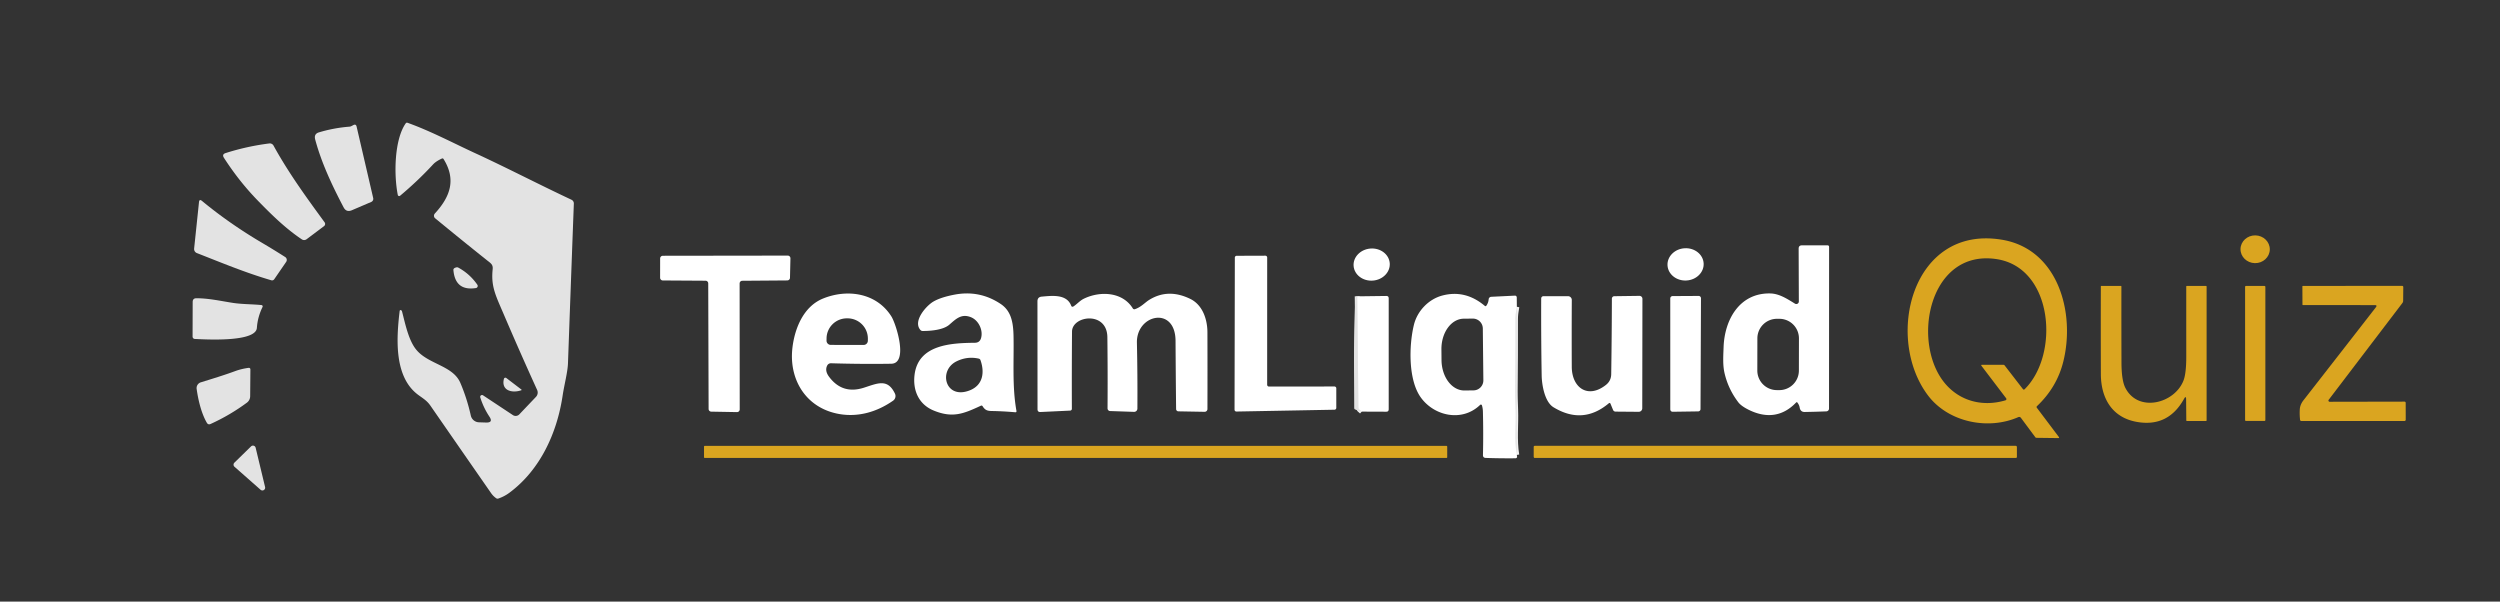 <?xml version="1.0" encoding="UTF-8" standalone="no"?>
<!DOCTYPE svg PUBLIC "-//W3C//DTD SVG 1.0//EN" "http://www.w3.org/TR/2001/REC-SVG-20010904/DTD/svg10.dtd">
<svg xmlns="http://www.w3.org/2000/svg" version="1.0" viewBox="0.00 0.00 1014.00 244.00">
<rect x="0.00" y="0.00" width="1014.00" height="244.00" fill="#333333" stroke="none"/>
<g stroke-width="2.00" fill="none" stroke-linecap="butt">
<path stroke="#f1f1f1" vector-effect="non-scaling-stroke" d="
  M 615.23 124.43
  Q 614.67 127.46 614.68 129.50
  Q 614.71 144.13 614.56 158.77
  Q 614.54 160.63 614.74 166.24
  C 614.97 172.43 614.19 178.31 615.20 184.52"
/>
<path stroke="#f1f1f1" vector-effect="non-scaling-stroke" d="
  M 552.30 166.95
  L 551.36 166.13
  Q 550.98 165.79 550.97 165.28
  L 550.49 120.19"
/>
</g>
<path fill="#e3e3e3" d="
  M 197.17 171.38
  Q 200.15 171.46 198.50 168.98
  Q 196.09 165.34 194.80 161.19
  A 0.75 0.74 8.2 0 1 195.93 160.35
  L 208.03 168.36
  A 2.04 2.04 0.0 0 0 210.64 168.06
  L 217.39 160.97
  A 2.55 2.55 0.0 0 0 217.86 158.15
  Q 210.96 143.00 204.27 127.37
  C 201.00 119.74 199.11 116.20 199.82 109.26
  C 200.03 107.25 199.08 106.81 197.40 105.47
  Q 186.81 97.03 176.50 88.54
  A 1.34 1.33 -49.0 0 1 176.37 86.61
  C 182.58 79.85 185.13 72.89 179.92 64.53
  Q 179.65 64.11 179.19 64.32
  Q 176.82 65.43 175.68 66.66
  Q 169.41 73.44 162.27 79.40
  A 0.57 0.57 0.0 0 1 161.35 79.08
  C 159.65 70.55 160.03 56.49 164.54 50.06
  Q 164.83 49.64 165.32 49.81
  C 174.67 53.15 183.79 58.01 192.82 62.17
  C 205.54 68.02 218.76 74.91 231.79 81.01
  A 1.68 1.67 -76.4 0 1 232.75 82.59
  Q 231.53 115.19 230.37 147.38
  C 230.24 150.98 228.87 156.00 228.19 160.55
  C 225.92 175.61 219.12 190.59 206.60 199.87
  Q 204.55 201.38 202.15 202.20
  Q 201.66 202.37 201.23 202.07
  Q 200.03 201.22 199.20 200.03
  Q 186.85 182.26 174.53 164.47
  C 172.79 161.95 170.49 161.05 168.37 159.14
  C 159.73 151.39 160.89 136.37 162.10 126.12
  A 0.40 0.40 0.0 0 1 162.75 125.85
  Q 163.00 126.05 163.12 126.52
  C 164.36 131.32 165.71 138.03 168.83 141.83
  C 173.71 147.79 183.68 148.23 186.71 155.28
  Q 189.40 161.56 190.96 168.55
  A 3.51 3.50 84.4 0 0 194.29 171.29
  L 197.17 171.38
  Z"
/>
<path fill="#e3e3e3" d="
  M 139.36 84.09
  C 134.73 75.27 130.41 66.14 127.85 56.62
  Q 127.24 54.33 129.32 53.70
  Q 135.43 51.86 141.80 51.37
  C 142.33 51.33 142.89 50.95 143.31 50.74
  Q 144.37 50.19 144.64 51.35
  L 151.37 80.33
  A 1.37 1.37 0.0 0 1 150.57 81.91
  L 142.70 85.28
  Q 140.48 86.22 139.36 84.09
  Z"
/>
<path fill="#e3e3e3" d="
  M 104.69 81.49
  Q 97.00 73.61 90.83 64.01
  Q 89.92 62.59 91.53 62.08
  Q 100.23 59.31 109.24 58.18
  A 1.71 1.70 71.9 0 1 110.94 59.05
  C 117.01 70.09 124.17 79.93 131.66 90.17
  A 1.12 1.12 0.0 0 1 131.43 91.72
  L 124.36 97.03
  A 1.68 1.68 0.0 0 1 122.41 97.08
  C 115.92 92.72 110.42 87.37 104.69 81.49
  Z"
/>
<path fill="#e3e3e3" d="
  M 110.04 113.68
  C 99.60 110.63 89.93 106.59 79.86 102.65
  A 1.78 1.77 -76.4 0 1 78.74 100.81
  L 80.71 82.00
  Q 80.85 80.61 81.93 81.50
  Q 93.17 90.79 106.57 98.66
  Q 110.82 101.16 115.66 104.24
  A 1.41 1.40 33.4 0 1 116.07 106.22
  L 111.24 113.25
  A 1.08 1.06 -64.2 0 1 110.04 113.68
  Z"
/>
<ellipse fill="#daa520" cx="0.00" cy="0.00" transform="translate(914.69,101.10) rotate(0.9)" rx="5.94" ry="5.63"/>
<path fill="#daa520" d="
  M 818.57 169.21
  C 806.27 174.57 790.22 171.21 782.04 160.45
  C 764.25 137.02 775.43 91.11 812.02 97.24
  C 834.73 101.05 841.83 126.76 836.87 146.69
  Q 834.28 157.09 826.18 164.75
  A 0.46 0.46 0.0 0 0 826.13 165.37
  L 835.13 177.32
  A 0.23 0.23 0.0 0 1 834.94 177.69
  L 825.93 177.58
  A 0.50 0.49 -17.5 0 1 825.56 177.39
  L 819.70 169.50
  Q 819.25 168.91 818.57 169.21
  Z
  M 812.61 147.97
  Q 812.89 147.97 813.06 148.19
  L 820.47 157.78
  Q 820.82 158.24 821.23 157.83
  C 835.41 143.80 832.84 108.67 809.91 105.11
  C 781.62 100.72 774.67 140.90 789.98 156.72
  C 796.17 163.12 804.93 164.90 813.43 162.37
  A 0.53 0.52 -27.0 0 0 813.70 161.55
  L 803.63 148.31
  A 0.22 0.22 0.0 0 1 803.80 147.96
  L 812.61 147.97
  Z"
/>
<path fill="#ffffff" d="
  M 728.48 163.28
  C 723.07 168.94 716.55 169.74 709.47 166.31
  Q 706.28 164.76 705.06 163.17
  Q 700.98 157.82 699.48 151.37
  C 698.69 147.98 698.97 144.35 699.09 140.76
  C 699.47 129.74 705.51 118.77 718.01 119.02
  C 721.70 119.10 724.89 121.23 728.04 123.16
  A 1.03 1.03 0.0 0 0 729.61 122.27
  L 729.53 100.87
  Q 729.52 99.51 730.88 99.51
  L 741.19 99.50
  Q 741.88 99.50 741.88 100.19
  L 741.85 165.73
  A 1.13 1.12 -1.3 0 1 740.77 166.85
  Q 736.56 167.02 732.00 167.10
  Q 730.25 167.13 729.94 165.27
  Q 729.79 164.32 729.06 163.32
  Q 728.79 162.96 728.48 163.28
  Z
  M 729.651 137.255
  A 7.93 7.93 0.0 0 0 721.735 129.311
  L 720.735 129.309
  A 7.93 7.93 0.0 0 0 712.791 137.225
  L 712.769 150.285
  A 7.93 7.93 0.0 0 0 720.685 158.229
  L 721.685 158.231
  A 7.93 7.93 0.0 0 0 729.629 150.315
  L 729.651 137.255
  Z"
/>
<ellipse fill="#ffffff" cx="0.00" cy="0.00" transform="translate(683.67,107.23) rotate(-3.4)" rx="7.34" ry="6.55"/>
<ellipse fill="#ffffff" cx="0.00" cy="0.00" transform="translate(556.35,107.31) rotate(-4.5)" rx="7.35" ry="6.52"/>
<path fill="#ffffff" d="
  M 298.92 167.15
  L 288.48 166.96
  A 1.09 1.09 0.0 0 1 287.41 165.87
  L 287.26 114.95
  A 1.09 1.09 0.0 0 0 286.18 113.86
  L 268.82 113.75
  A 1.09 1.09 0.0 0 1 267.74 112.66
  L 267.75 104.83
  A 1.09 1.09 0.0 0 1 268.84 103.74
  L 319.51 103.67
  A 1.09 1.09 0.0 0 1 320.60 104.79
  L 320.42 112.67
  A 1.09 1.09 0.0 0 1 319.33 113.74
  L 301.07 113.88
  A 1.09 1.09 0.0 0 0 299.99 114.97
  L 300.03 166.06
  A 1.09 1.09 0.0 0 1 298.92 167.15
  Z"
/>
<path fill="#ffffff" d="
  M 514.70 156.79
  L 541.26 156.76
  A 0.74 0.74 0.0 0 1 542.00 157.50
  L 542.00 165.44
  A 0.74 0.74 0.0 0 1 541.27 166.18
  L 501.49 166.92
  A 0.74 0.74 0.0 0 1 500.73 166.17
  L 500.85 104.49
  A 0.74 0.74 0.0 0 1 501.59 103.75
  L 513.23 103.71
  A 0.74 0.74 0.0 0 1 513.97 104.45
  L 513.96 156.05
  A 0.74 0.74 0.0 0 0 514.70 156.79
  Z"
/>
<path fill="#e3e3e3" d="
  M 185.14 108.44
  A 1.10 1.07 51.9 0 1 185.89 108.54
  Q 190.58 111.10 193.61 115.49
  A 0.87 0.87 0.0 0 1 193.03 116.84
  Q 184.62 118.13 183.90 109.51
  Q 183.84 108.73 185.14 108.44
  Z"
/>
<path fill="#daa520" d="
  M 885.84 161.78
  Q 879.36 173.43 866.57 171.10
  C 856.50 169.26 852.13 161.34 852.11 151.68
  Q 852.05 133.80 852.10 116.14
  Q 852.10 115.97 852.27 115.97
  L 860.24 115.98
  Q 860.44 115.99 860.44 116.18
  Q 860.42 131.52 860.47 147.04
  Q 860.49 154.21 862.00 157.22
  C 867.14 167.50 882.04 163.72 885.64 154.30
  Q 886.76 151.38 886.75 144.55
  Q 886.74 130.28 886.74 116.24
  Q 886.74 115.98 887.00 115.98
  L 894.73 115.97
  A 0.27 0.26 0.0 0 1 895.00 116.23
  L 895.00 170.50
  A 0.25 0.25 0.0 0 1 894.75 170.75
  L 887.01 170.76
  A 0.25 0.25 0.0 0 1 886.76 170.51
  L 886.69 162.00
  Q 886.67 160.28 885.84 161.78
  Z"
/>
<rect fill="#daa520" x="910.61" y="115.98" width="8.22" height="54.76" rx="0.31"/>
<path fill="#daa520" d="
  M 963.22 123.75
  L 934.09 123.74
  Q 933.88 123.74 933.88 123.54
  L 933.85 116.19
  A 0.22 0.21 -90.0 0 1 934.06 115.97
  L 974.24 115.95
  Q 974.78 115.95 974.77 116.49
  L 974.72 122.00
  Q 974.71 122.52 974.40 122.92
  L 944.52 162.15
  A 0.50 0.50 0.0 0 0 944.92 162.96
  L 975.20 162.90
  Q 975.75 162.90 975.75 163.45
  L 975.76 170.25
  A 0.51 0.51 0.0 0 1 975.25 170.76
  L 933.50 170.76
  Q 932.96 170.76 932.90 170.23
  Q 932.67 168.13 932.79 166.08
  Q 932.90 164.14 934.29 162.35
  Q 948.98 143.52 963.65 124.64
  Q 964.33 123.75 963.22 123.75
  Z"
/>
<path fill="#ffffff" d="
  M 335.44 148.41
  Q 334.51 150.44 336.24 152.77
  Q 341.63 160.07 350.41 157.25
  C 355.99 155.46 360.01 153.43 362.98 159.63
  A 2.30 2.29 59.6 0 1 362.23 162.52
  C 355.75 167.05 348.12 169.32 340.24 167.90
  C 326.90 165.49 319.86 153.92 321.42 140.96
  C 322.36 133.13 325.92 124.28 333.84 121.08
  C 343.86 117.03 355.61 118.88 361.56 128.37
  C 363.46 131.40 368.55 147.42 361.50 147.53
  Q 349.68 147.72 337.15 147.34
  Q 335.94 147.31 335.44 148.41
  Z
  M 336.96 139.89
  L 350.28 139.91
  A 1.72 1.72 0.0 0 0 352.00 138.19
  L 352.01 137.34
  A 8.25 8.21 0.1 0 0 343.77 129.12
  L 343.51 129.12
  A 8.25 8.21 0.1 0 0 335.25 137.32
  L 335.24 138.17
  A 1.72 1.72 0.0 0 0 336.96 139.89
  Z"
/>
<path fill="#ffffff" d="
  M 397.81 164.57
  C 390.81 167.83 386.37 169.67 378.69 166.51
  C 372.65 164.03 370.16 158.34 370.95 151.99
  C 372.46 139.82 385.65 139.12 395.42 139.03
  Q 397.38 139.01 397.92 137.12
  C 398.83 133.91 396.91 129.87 393.76 128.64
  C 389.93 127.15 387.78 129.31 385.04 131.70
  C 382.57 133.86 377.34 134.26 374.20 134.25
  A 1.20 1.17 -20.3 0 1 373.35 133.87
  C 370.10 130.27 375.69 124.03 378.53 122.35
  Q 381.51 120.59 387.08 119.52
  Q 397.35 117.55 405.93 123.32
  C 410.20 126.19 410.98 130.91 411.09 136.31
  C 411.29 146.30 410.50 156.81 412.27 166.65
  Q 412.38 167.26 411.76 167.21
  Q 406.86 166.78 402.08 166.70
  C 400.32 166.67 399.43 166.20 398.56 164.79
  Q 398.28 164.35 397.81 164.57
  Z
  M 388.03 146.53
  C 380.38 150.24 383.40 162.24 393.33 158.33
  C 398.77 156.19 399.42 150.95 397.67 146.05
  A 0.94 0.91 -3.2 0 0 396.99 145.46
  Q 392.37 144.42 388.03 146.53
  Z"
/>
<path fill="#ffffff" d="
  M 435.47 124.24
  C 436.99 123.22 438.02 121.92 439.66 121.13
  C 446.16 117.98 455.30 118.31 459.47 125.10
  A 0.72 0.72 0.0 0 0 460.31 125.41
  C 462.79 124.59 464.39 122.72 466.04 121.68
  Q 473.75 116.84 482.75 121.22
  C 487.82 123.68 489.72 129.58 489.73 134.77
  Q 489.78 150.26 489.74 165.89
  A 1.14 1.14 0.0 0 1 488.57 167.03
  L 477.94 166.84
  A 0.94 0.93 -89.7 0 1 477.03 165.91
  Q 476.88 152.09 476.80 138.25
  C 476.72 123.95 460.88 127.47 461.13 139.01
  Q 461.41 151.77 461.33 165.73
  A 1.33 1.32 -88.7 0 1 459.96 167.05
  L 450.26 166.72
  A 1.08 1.07 -89.2 0 1 449.22 165.64
  Q 449.32 151.24 449.15 136.76
  C 449.03 126.06 434.86 127.96 434.81 134.50
  Q 434.69 150.23 434.75 165.81
  A 0.73 0.72 -2.1 0 1 434.06 166.54
  L 422.00 167.11
  Q 420.82 167.16 420.82 165.99
  L 420.79 122.22
  Q 420.79 120.46 422.54 120.31
  C 426.35 119.99 432.58 119.10 434.44 123.92
  Q 434.75 124.73 435.47 124.24
  Z"
/>
<path fill="#ffffff" d="
  M 615.23 124.43
  Q 614.67 127.46 614.68 129.50
  Q 614.71 144.13 614.56 158.77
  Q 614.54 160.63 614.74 166.24
  C 614.97 172.43 614.19 178.31 615.20 184.52
  Q 615.62 185.87 614.63 185.88
  Q 608.32 185.94 602.59 185.73
  Q 601.46 185.68 601.49 184.55
  Q 601.69 175.75 601.47 167.00
  Q 601.44 165.60 601.07 164.41
  A 0.44 0.44 0.0 0 0 600.34 164.22
  C 593.08 171.27 581.68 168.82 576.21 161.11
  C 571.18 154.02 571.43 140.23 573.48 131.76
  C 574.83 126.19 579.39 121.33 585.08 119.85
  Q 594.37 117.44 602.22 124.05
  Q 602.58 124.36 602.87 123.97
  Q 603.68 122.84 603.80 121.39
  A 1.11 1.10 0.9 0 1 604.85 120.38
  L 614.45 119.91
  A 0.72 0.71 88.1 0 1 615.20 120.62
  L 615.23 124.43
  Z
  M 601.65 154.25
  L 601.43 133.23
  A 4.05 4.05 0.0 0 0 597.34 129.22
  L 593.68 129.26
  A 12.37 9.17 89.4 0 0 584.64 141.73
  L 584.68 146.11
  A 12.37 9.17 89.4 0 0 593.98 158.38
  L 597.64 158.34
  A 4.05 4.05 0.0 0 0 601.65 154.25
  Z"
/>
<path fill="#ffffff" d="
  M 552.30 166.95
  L 551.36 166.13
  Q 550.98 165.79 550.97 165.28
  L 550.49 120.19
  L 562.32 120.04
  Q 563.26 120.03 563.26 120.97
  L 563.26 166.03
  Q 563.26 167.00 562.29 166.99
  L 552.30 166.95
  Z"
/>
<path fill="#ffffff" d="
  M 652.49 163.61
  Q 641.99 172.41 630.09 165.18
  C 626.57 163.04 625.37 156.28 625.30 152.25
  Q 625.04 136.58 625.11 121.05
  A 0.92 0.92 0.0 0 1 626.03 120.13
  L 635.98 120.13
  A 1.54 1.54 0.0 0 1 637.52 121.67
  Q 637.45 135.39 637.51 148.75
  C 637.54 157.32 644.08 161.89 651.38 156.11
  Q 653.47 154.45 653.51 151.75
  Q 653.74 136.37 653.78 121.13
  A 0.99 0.99 0.0 0 1 654.76 120.14
  L 664.95 120.00
  A 1.21 1.20 -0.2 0 1 666.17 121.20
  L 666.10 165.60
  A 1.44 1.43 0.2 0 1 664.65 167.03
  L 655.27 166.95
  A 1.11 1.10 78.9 0 1 654.25 166.26
  L 653.24 163.80
  Q 652.99 163.19 652.49 163.61
  Z"
/>
<path fill="#ffffff" d="
  M 677.47 166.06
  L 677.46 121.04
  A 0.95 0.95 0.0 0 1 678.41 120.09
  L 688.96 120.03
  A 0.95 0.95 0.0 0 1 689.92 120.99
  L 689.73 165.92
  A 0.95 0.95 0.0 0 1 688.80 166.86
  L 678.43 167.01
  A 0.95 0.95 0.0 0 1 677.47 166.06
  Z"
/>
<path fill="#e3e3e3" d="
  M 550.49 120.19
  L 550.97 165.28
  Q 550.98 165.79 551.36 166.13
  L 552.30 166.95
  L 549.75 166.12
  Q 549.27 165.97 549.27 165.46
  C 549.25 150.60 548.90 135.62 549.79 120.80
  A 0.70 0.70 0.0 0 1 550.14 120.23
  Q 550.36 120.10 550.49 120.19
  Z"
/>
<path fill="#e3e3e3" d="
  M 104.19 132.99
  C 103.78 138.94 82.99 137.66 79.00 137.48
  A 0.94 0.93 -88.7 0 1 78.11 136.54
  L 78.15 122.47
  Q 78.16 120.97 79.66 120.97
  C 84.66 120.98 89.30 122.04 94.33 122.83
  C 98.08 123.42 102.14 123.35 106.05 123.73
  A 0.55 0.54 16.0 0 1 106.49 124.51
  Q 104.49 128.59 104.19 132.99
  Z"
/>
<path fill="#e3e3e3" d="
  M 615.23 124.43
  L 615.20 184.52
  C 614.19 178.31 614.97 172.43 614.74 166.24
  Q 614.54 160.63 614.56 158.77
  Q 614.71 144.13 614.68 129.50
  Q 614.67 127.46 615.23 124.43
  Z"
/>
<path fill="#e3e3e3" d="
  M 83.89 171.47
  C 81.63 167.58 80.38 162.17 79.76 157.75
  A 2.45 2.45 0.0 0 1 81.46 155.07
  C 86.09 153.63 90.78 152.22 95.39 150.52
  Q 97.84 149.62 100.74 149.21
  Q 101.56 149.10 101.56 149.93
  L 101.47 160.70
  A 3.29 3.28 -18.2 0 1 100.14 163.32
  Q 93.22 168.43 85.42 171.96
  Q 84.43 172.41 83.89 171.47
  Z"
/>
<path fill="#e3e3e3" d="
  M 211.38 158.31
  C 207.67 159.57 203.20 158.41 204.39 153.66
  A 0.62 0.61 -64.2 0 1 205.36 153.32
  L 211.44 157.96
  Q 211.73 158.19 211.38 158.31
  Z"
/>
<path fill="#e3e3e3" d="
  M 103.69 181.60
  L 107.52 197.55
  A 1.12 1.12 0.0 0 1 105.69 198.65
  L 95.10 189.31
  A 1.12 1.12 0.0 0 1 95.06 187.67
  L 101.82 181.06
  A 1.12 1.12 0.0 0 1 103.69 181.60
  Z"
/>
<rect fill="#daa520" x="285.55" y="180.85" width="301.44" height="4.90" rx="0.26"/>
<rect fill="#daa520" x="622.07" y="180.83" width="195.98" height="4.92" rx="0.41"/>
</svg>
